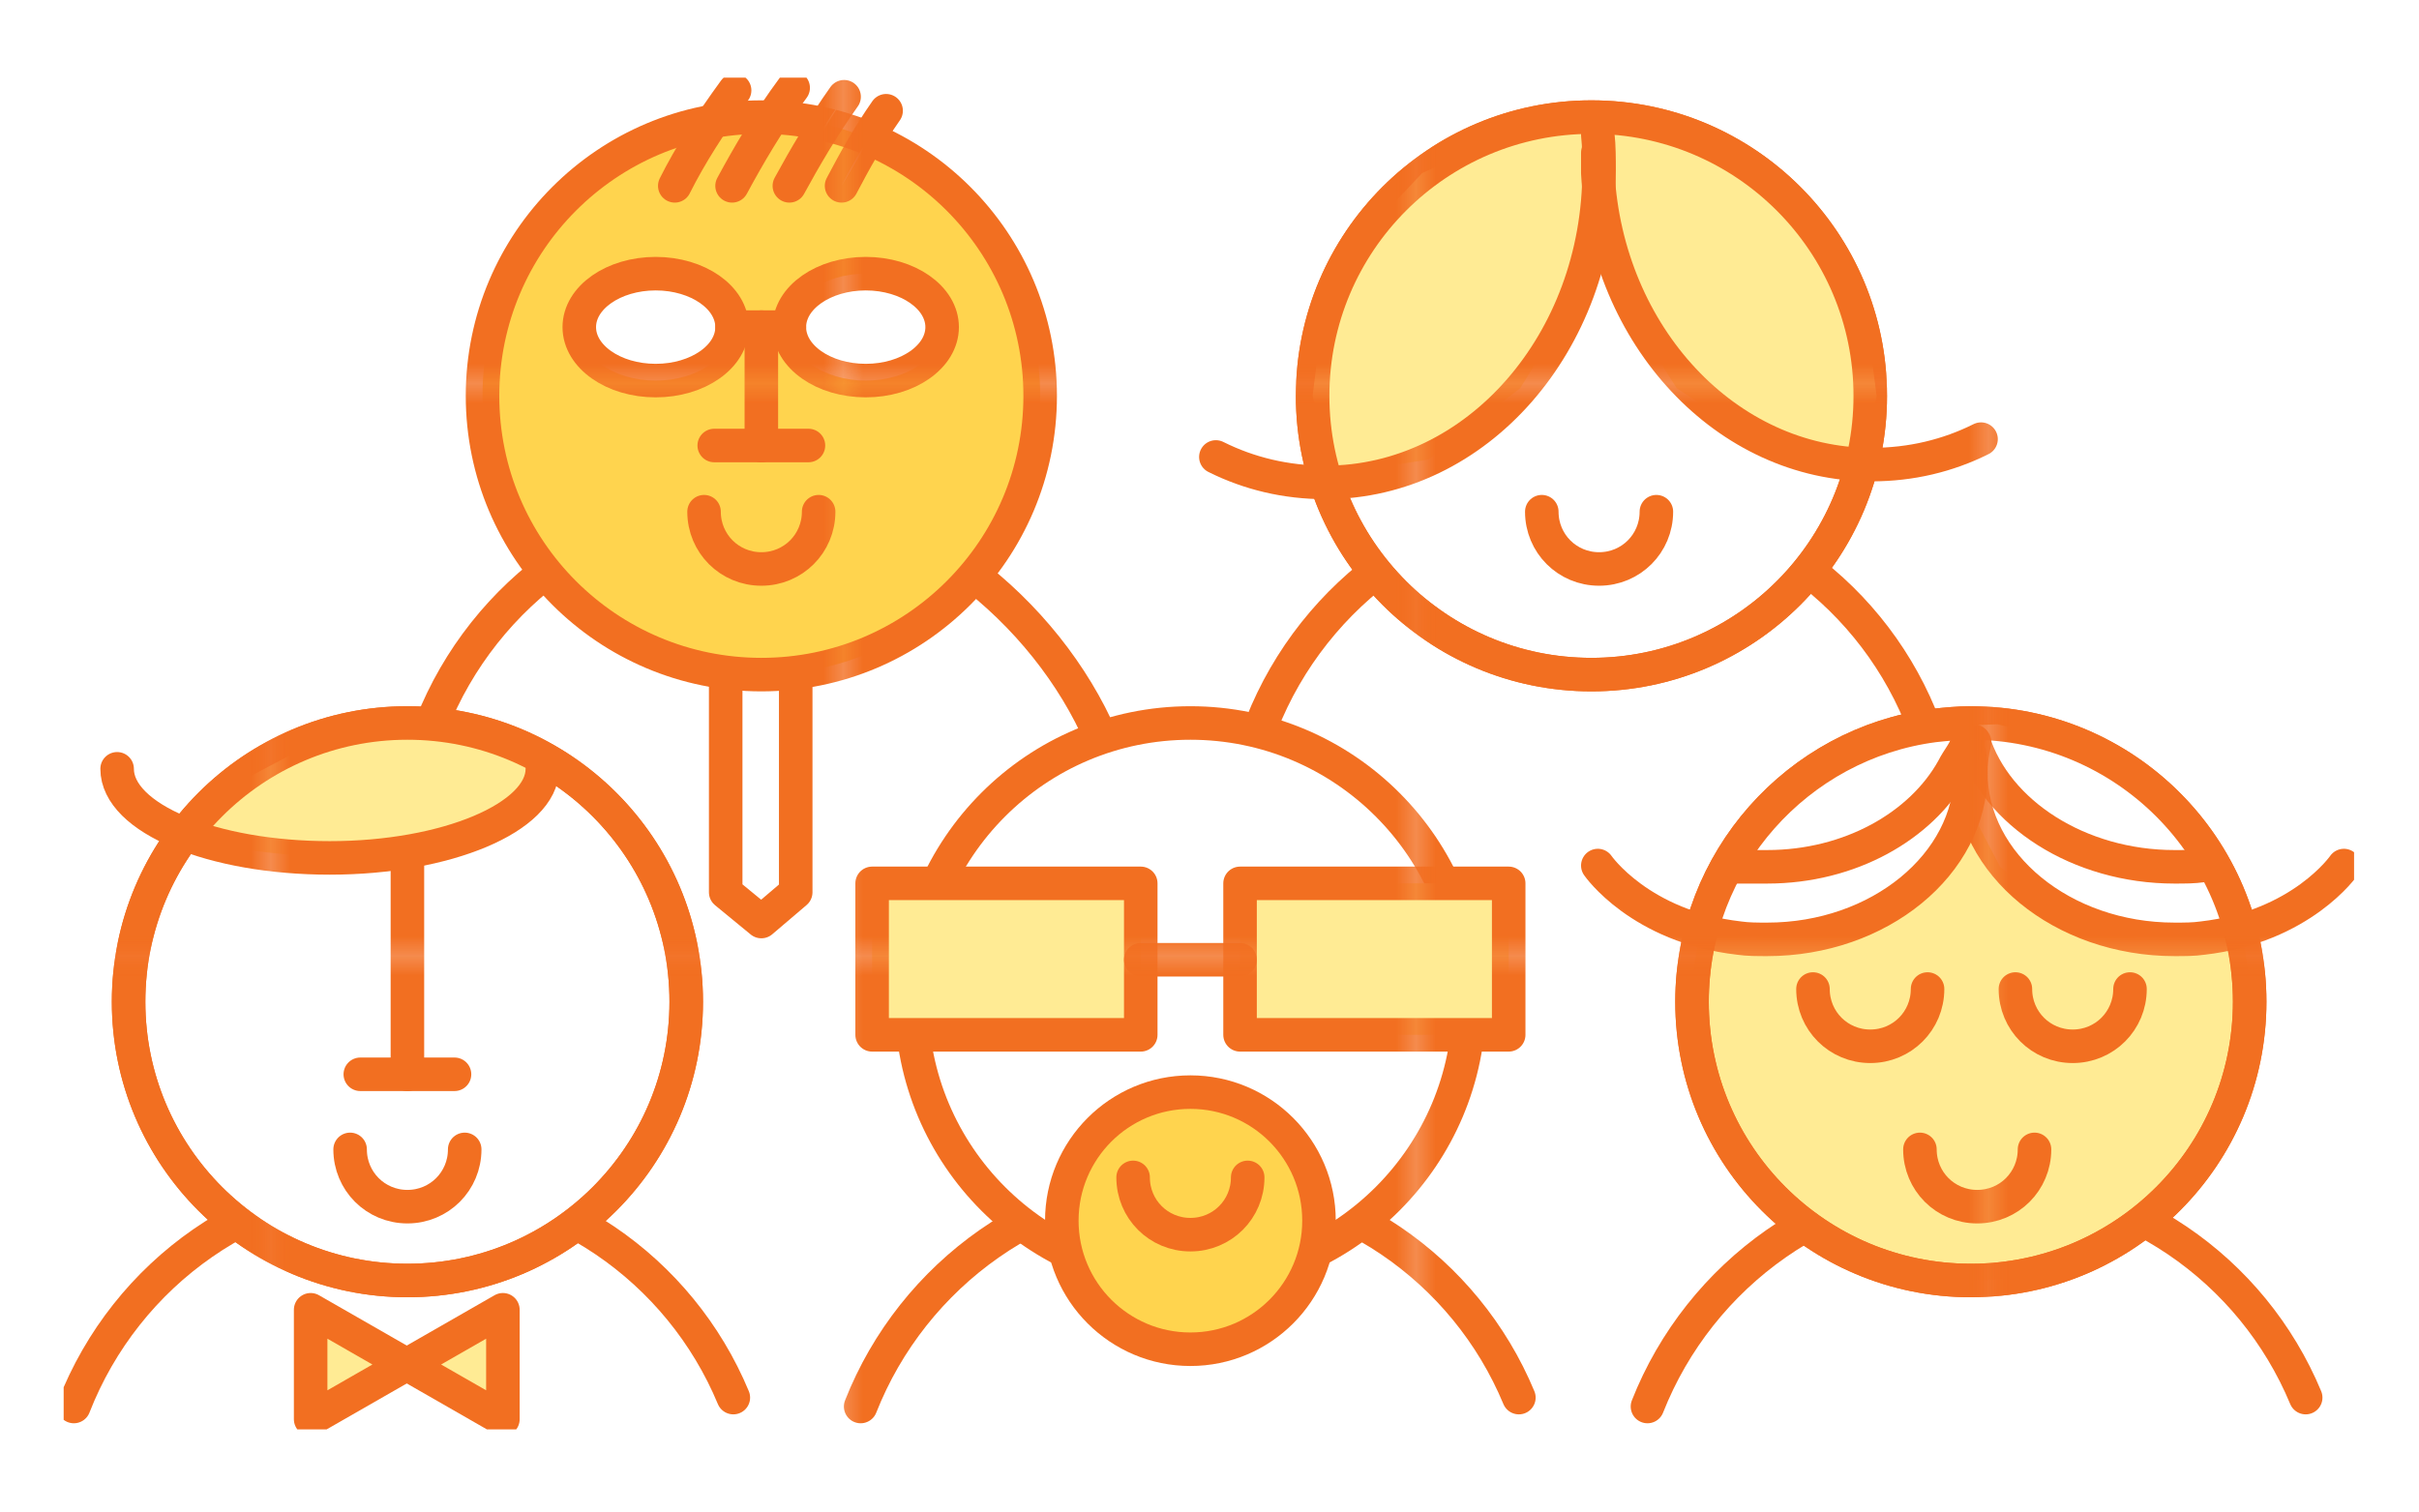 <svg id="Layer_1" xmlns="http://www.w3.org/2000/svg" xmlns:xlink="http://www.w3.org/1999/xlink" viewBox="0 0 190 118.8"><style>.st0{fill:none}.st1{fill:#f26f21}.st2{clip-path:url(#SVGID_2_);fill:#fff}.st3{clip-path:url(#SVGID_4_);fill:none;stroke:url(#SVGID_5_);stroke-width:1.698;stroke-linecap:round;stroke-linejoin:round;stroke-miterlimit:10}.st4{clip-path:url(#SVGID_7_);fill:#fff}.st5{clip-path:url(#SVGID_9_);fill:none;stroke:url(#SVGID_10_);stroke-width:1.698;stroke-linecap:round;stroke-linejoin:round;stroke-miterlimit:10}.st6{clip-path:url(#SVGID_12_);fill:#fff}.st7,.st8{fill:none;stroke-width:1.698;stroke-linecap:round;stroke-linejoin:round;stroke-miterlimit:10}.st7{clip-path:url(#SVGID_14_);stroke:url(#SVGID_15_)}.st8{stroke:url(#SVGID_18_)}.st10,.st11,.st8,.st9{clip-path:url(#SVGID_17_)}.st9{stroke:url(#SVGID_19_);stroke-width:1.698;stroke-linecap:round;stroke-linejoin:round;stroke-miterlimit:10;fill:none}.st10{fill:#fff}.st11,.st12{fill:none;stroke:url(#SVGID_20_);stroke-width:1.698;stroke-linecap:round;stroke-linejoin:round;stroke-miterlimit:10}.st12{clip-path:url(#SVGID_22_);stroke:url(#SVGID_23_)}.st13{clip-path:url(#SVGID_25_);fill:#ffd44e}.st14{clip-path:url(#SVGID_27_);fill:none;stroke:url(#SVGID_28_);stroke-width:1.698;stroke-linecap:round;stroke-linejoin:round;stroke-miterlimit:10}.st15{clip-path:url(#SVGID_30_);fill:#fff}.st16{clip-path:url(#SVGID_32_);fill:none;stroke:url(#SVGID_33_);stroke-width:1.698;stroke-linecap:round;stroke-linejoin:round;stroke-miterlimit:10}.st17{fill:#fff}.st17,.st18,.st19{clip-path:url(#SVGID_35_)}.st18{stroke:url(#SVGID_36_);stroke-width:1.698;stroke-linecap:round;stroke-linejoin:round;stroke-miterlimit:10;fill:none}.st19{fill:#ffeb94}.st20,.st21{fill:none;stroke-width:1.698;stroke-linecap:round;stroke-linejoin:round;stroke-miterlimit:10}.st20{clip-path:url(#SVGID_38_);stroke:url(#SVGID_39_)}.st21{stroke:url(#SVGID_42_)}.st21,.st22,.st23{clip-path:url(#SVGID_41_)}.st22{stroke:url(#SVGID_43_);stroke-width:1.698;stroke-linecap:round;stroke-linejoin:round;stroke-miterlimit:10;fill:none}.st23{fill:#fff}.st24{fill:none;stroke:url(#SVGID_44_);stroke-width:1.698;stroke-linecap:round;stroke-linejoin:round;stroke-miterlimit:10}.st24,.st25,.st26{clip-path:url(#SVGID_41_)}.st25{fill:#ffeb94}.st26{stroke:url(#SVGID_45_)}.st26,.st27,.st28{fill:none;stroke-width:1.698;stroke-linecap:round;stroke-linejoin:round;stroke-miterlimit:10}.st27{clip-path:url(#SVGID_41_);stroke:url(#SVGID_46_)}.st28{stroke:url(#SVGID_47_)}.st28,.st29,.st30{clip-path:url(#SVGID_41_)}.st29{stroke:url(#SVGID_48_);stroke-width:1.698;stroke-linecap:round;stroke-linejoin:round;stroke-miterlimit:10;fill:none}.st30{fill:#ffd44e}.st31{clip-path:url(#SVGID_50_);stroke:url(#SVGID_51_)}.st31,.st32,.st33{fill:none;stroke-width:1.698;stroke-linecap:round;stroke-linejoin:round;stroke-miterlimit:10}.st32{clip-path:url(#SVGID_53_);stroke:url(#SVGID_54_)}.st33{stroke:url(#SVGID_55_)}.st33,.st34,.st35{clip-path:url(#SVGID_53_)}.st34{stroke:url(#SVGID_56_);stroke-width:1.698;stroke-linecap:round;stroke-linejoin:round;stroke-miterlimit:10;fill:none}.st35{fill:#fff}.st36,.st37{fill:none;stroke-width:1.698;stroke-linecap:round;stroke-linejoin:round;stroke-miterlimit:10}.st36{clip-path:url(#SVGID_53_);stroke:url(#SVGID_57_)}.st37{stroke:url(#SVGID_58_)}.st37,.st38,.st39{clip-path:url(#SVGID_53_)}.st38{stroke:url(#SVGID_59_);stroke-width:1.698;stroke-linecap:round;stroke-linejoin:round;stroke-miterlimit:10;fill:none}.st39{fill:#ffeb94}.st40{clip-path:url(#SVGID_61_);fill:none;stroke:url(#SVGID_62_);stroke-width:1.698;stroke-linecap:round;stroke-linejoin:round;stroke-miterlimit:10}.st41{clip-path:url(#SVGID_64_);fill:#ffeb94}.st42{clip-path:url(#SVGID_66_);fill:none;stroke:url(#SVGID_67_);stroke-width:1.698;stroke-linecap:round;stroke-linejoin:round;stroke-miterlimit:10}.st43,.st44,.st45{clip-path:url(#SVGID_69_);fill:#fff}.st44,.st45{fill:none;stroke:url(#SVGID_70_);stroke-width:1.698;stroke-linecap:round;stroke-linejoin:round;stroke-miterlimit:10}.st45{clip-path:url(#SVGID_72_);stroke:url(#SVGID_73_)}.st46{clip-path:url(#SVGID_75_);fill:#fff}.st47{clip-path:url(#SVGID_77_);fill:none;stroke:url(#SVGID_78_);stroke-width:1.698;stroke-linecap:round;stroke-linejoin:round;stroke-miterlimit:10}.st48{clip-path:url(#SVGID_80_);fill:#fff}.st49{clip-path:url(#SVGID_82_);fill:none;stroke:url(#SVGID_83_);stroke-width:1.698;stroke-linecap:round;stroke-linejoin:round;stroke-miterlimit:10}.st50{clip-path:url(#SVGID_85_);fill:#fff}.st51{clip-path:url(#SVGID_87_);fill:none;stroke:url(#SVGID_88_);stroke-width:1.698;stroke-linecap:round;stroke-linejoin:round;stroke-miterlimit:10}.st52{clip-path:url(#SVGID_90_);fill:#fff}.st53,.st54{fill:none;stroke-width:1.698;stroke-linecap:round;stroke-linejoin:round;stroke-miterlimit:10}.st53{clip-path:url(#SVGID_90_);stroke:url(#SVGID_91_)}.st54{stroke:url(#SVGID_92_)}.st54,.st55,.st56{clip-path:url(#SVGID_90_)}.st55{stroke:url(#SVGID_93_);stroke-width:1.698;stroke-linecap:round;stroke-linejoin:round;stroke-miterlimit:10;fill:none}.st56{fill:#ffeb94}.st57,.st58{clip-path:url(#SVGID_95_);fill:none;stroke:url(#SVGID_96_);stroke-width:1.698;stroke-linecap:round;stroke-linejoin:round;stroke-miterlimit:10}.st58{stroke:url(#SVGID_97_)}.st59{clip-path:url(#SVGID_99_);fill:#ffeb94}.st60{stroke:url(#SVGID_102_)}.st60,.st61,.st62{clip-path:url(#SVGID_101_);fill:none;stroke-width:1.698;stroke-linecap:round;stroke-linejoin:round;stroke-miterlimit:10}.st61{stroke:url(#SVGID_103_)}.st62{stroke:url(#SVGID_104_)}.st63,.st64{clip-path:url(#SVGID_106_)}.st63{fill:#fff}.st64{stroke:url(#SVGID_107_)}.st64,.st65,.st66,.st67,.st68{fill:none;stroke-width:1.698;stroke-linecap:round;stroke-linejoin:round;stroke-miterlimit:10}.st65{stroke:url(#SVGID_110_)}.st65,.st66,.st67,.st68{clip-path:url(#SVGID_109_)}.st66{stroke:url(#SVGID_111_)}.st67{stroke:url(#SVGID_112_)}.st68{stroke:url(#SVGID_113_)}</style><pattern x="-193" y="-120.6" width="28.8" height="28.8" patternUnits="userSpaceOnUse" id="Unnamed_Pattern_45" viewBox="0 -28.8 28.8 28.8" overflow="visible"><path class="st0" d="M0-28.8h28.8V0H0z"/><path class="st1" d="M0-28.8h28.8V0H0z"/></pattern><defs><path id="SVGID_1_" d="M5 6.1h179.9v106.2H5z"/></defs><clipPath id="SVGID_2_"><use xlink:href="#SVGID_1_" overflow="visible"/></clipPath><path class="st2" d="M5.8 110.5C9.9 100 20 92.7 31.9 92.7c11.6 0 21.5 7 25.7 17.1"/><defs><path id="SVGID_3_" d="M5 6.1h179.9v106.2H5z"/></defs><clipPath id="SVGID_4_"><use xlink:href="#SVGID_3_" overflow="visible"/></clipPath><pattern id="SVGID_5_" xlink:href="#Unnamed_Pattern_45" patternTransform="matrix(1.551 0 0 -1.551 276.394 1011.769)"/><path class="st3" d="M5.8 110.5C9.9 100 20 92.7 31.9 92.7c11.6 0 21.5 7 25.7 17.1"/><defs><path id="SVGID_6_" d="M5 6.1h179.9v106.2H5z"/></defs><clipPath id="SVGID_7_"><use xlink:href="#SVGID_6_" overflow="visible"/></clipPath><path class="st4" d="M67.6 110.5c4.1-10.4 14.2-17.8 26-17.8 11.6 0 21.5 7 25.7 17.1"/><defs><path id="SVGID_8_" d="M5 6.1h179.9v106.2H5z"/></defs><clipPath id="SVGID_9_"><use xlink:href="#SVGID_8_" overflow="visible"/></clipPath><pattern id="SVGID_10_" xlink:href="#Unnamed_Pattern_45" patternTransform="matrix(1.551 0 0 -1.551 276.394 1011.769)"/><path class="st5" d="M67.6 110.5c4.1-10.4 14.2-17.8 26-17.8 11.6 0 21.5 7 25.7 17.1"/><defs><path id="SVGID_11_" d="M5 6.1h179.9v106.2H5z"/></defs><clipPath id="SVGID_12_"><use xlink:href="#SVGID_11_" overflow="visible"/></clipPath><path class="st6" d="M129.4 110.5c4.1-10.4 14.2-17.8 26-17.8 11.6 0 21.5 7 25.7 17.1"/><defs><path id="SVGID_13_" d="M5 6.1h179.9v106.2H5z"/></defs><clipPath id="SVGID_14_"><use xlink:href="#SVGID_13_" overflow="visible"/></clipPath><pattern id="SVGID_15_" xlink:href="#Unnamed_Pattern_45" patternTransform="matrix(1.551 0 0 -1.551 276.394 1011.769)"/><path class="st7" d="M129.4 110.5c4.1-10.4 14.2-17.8 26-17.8 11.6 0 21.5 7 25.7 17.1"/><defs><path id="SVGID_16_" d="M5 6.1h179.9v106.2H5z"/></defs><clipPath id="SVGID_17_"><use xlink:href="#SVGID_16_" overflow="visible"/></clipPath><pattern id="SVGID_18_" xlink:href="#Unnamed_Pattern_45" patternTransform="matrix(1.551 0 0 -1.551 276.394 1011.769)"/><path class="st8" d="M99.1 56.9c4.1-10.4 14.2-17.8 26-17.8 11.6 0 21.5 7 25.7 17.1"/><pattern id="SVGID_19_" xlink:href="#Unnamed_Pattern_45" patternTransform="matrix(1.551 0 0 -1.551 276.394 1011.769)"/><path class="st9" d="M33.9 56.9c4.1-10.4 14.2-17.8 26-17.8 11.6 0 22.3 8.9 26.6 18.9"/><path class="st10" d="M62.5 70.1l-2.7 2.3-2.8-2.3v-39h5.5z"/><pattern id="SVGID_20_" xlink:href="#Unnamed_Pattern_45" patternTransform="matrix(1.551 0 0 -1.551 276.394 1011.769)"/><path class="st11" d="M62.5 70.1l-2.7 2.3-2.8-2.3v-39h5.5z"/><path class="st10" d="M53.9 78.7c0 12.1-9.8 21.9-21.9 21.9-12.1 0-21.9-9.8-21.9-21.9 0-12.1 9.8-21.9 21.9-21.9 12.1 0 21.9 9.8 21.9 21.9"/><defs><path id="SVGID_21_" d="M5 6.1h179.9v106.2H5z"/></defs><clipPath id="SVGID_22_"><use xlink:href="#SVGID_21_" overflow="visible"/></clipPath><pattern id="SVGID_23_" xlink:href="#Unnamed_Pattern_45" patternTransform="matrix(1.551 0 0 -1.551 276.394 1011.769)"/><circle class="st12" cx="32" cy="78.7" r="21.9"/><defs><path id="SVGID_24_" d="M5 6.1h179.9v106.2H5z"/></defs><clipPath id="SVGID_25_"><use xlink:href="#SVGID_24_" overflow="visible"/></clipPath><path class="st13" d="M81.7 31.1c0 12.1-9.8 21.9-21.9 21.9s-21.9-9.8-21.9-21.9c0-12.1 9.8-21.9 21.9-21.9S81.7 19 81.7 31.1"/><defs><path id="SVGID_26_" d="M5 6.1h179.9v106.2H5z"/></defs><clipPath id="SVGID_27_"><use xlink:href="#SVGID_26_" overflow="visible"/></clipPath><pattern id="SVGID_28_" xlink:href="#Unnamed_Pattern_45" patternTransform="matrix(1.551 0 0 -1.551 276.394 1011.769)"/><circle class="st14" cx="59.8" cy="31.1" r="21.9"/><defs><path id="SVGID_29_" d="M5 6.1h179.9v106.2H5z"/></defs><clipPath id="SVGID_30_"><use xlink:href="#SVGID_29_" overflow="visible"/></clipPath><path class="st15" d="M146.9 31.1c0 12.1-9.8 21.9-21.9 21.9-12.1 0-21.9-9.8-21.9-21.9 0-12.1 9.8-21.9 21.9-21.9 12.1 0 21.9 9.8 21.9 21.9"/><defs><path id="SVGID_31_" d="M5 6.1h179.9v106.2H5z"/></defs><clipPath id="SVGID_32_"><use xlink:href="#SVGID_31_" overflow="visible"/></clipPath><pattern id="SVGID_33_" xlink:href="#Unnamed_Pattern_45" patternTransform="matrix(1.551 0 0 -1.551 276.394 1011.769)"/><circle class="st16" cx="125" cy="31.1" r="21.9"/><defs><path id="SVGID_34_" d="M5 6.1h179.9v106.2H5z"/></defs><clipPath id="SVGID_35_"><use xlink:href="#SVGID_34_" overflow="visible"/></clipPath><path class="st17" d="M115.4 78.7c0 12.1-9.8 21.9-21.9 21.9-12.1 0-21.9-9.8-21.9-21.9 0-12.1 9.8-21.9 21.9-21.9 12.1 0 21.9 9.8 21.9 21.9"/><pattern id="SVGID_36_" xlink:href="#Unnamed_Pattern_45" patternTransform="matrix(1.551 0 0 -1.551 276.394 1011.769)"/><circle class="st18" cx="93.5" cy="78.7" r="21.9"/><path class="st19" d="M176.7 78.7c0 12.1-9.8 21.9-21.9 21.9-12.1 0-21.9-9.8-21.9-21.9 0-11.1 8.3-20.3 19-21.7.9-.1 1.9-.2 2.9-.2 12.1 0 21.9 9.8 21.9 21.9"/><defs><path id="SVGID_37_" d="M5 6.1h179.9v106.2H5z"/></defs><clipPath id="SVGID_38_"><use xlink:href="#SVGID_37_" overflow="visible"/></clipPath><pattern id="SVGID_39_" xlink:href="#Unnamed_Pattern_45" patternTransform="matrix(1.551 0 0 -1.551 276.394 1011.769)"/><path class="st20" d="M176.7 78.7c0 12.1-9.8 21.9-21.9 21.9-12.1 0-21.9-9.8-21.9-21.9 0-11.1 8.3-20.3 19-21.7.9-.1 1.9-.2 2.9-.2 12.1 0 21.9 9.8 21.9 21.9z"/><defs><path id="SVGID_40_" d="M5 6.1h179.9v106.2H5z"/></defs><clipPath id="SVGID_41_"><use xlink:href="#SVGID_40_" overflow="visible"/></clipPath><pattern id="SVGID_42_" xlink:href="#Unnamed_Pattern_45" patternTransform="matrix(1.551 0 0 -1.551 276.394 1011.769)"/><path class="st21" d="M32 66.9v17.5"/><pattern id="SVGID_43_" xlink:href="#Unnamed_Pattern_45" patternTransform="matrix(1.551 0 0 -1.551 276.394 1011.769)"/><path class="st22" d="M28.3 84.4h7.4"/><path class="st23" d="M56.1 35h7.4"/><pattern id="SVGID_44_" xlink:href="#Unnamed_Pattern_45" patternTransform="matrix(1.551 0 0 -1.551 276.394 1011.769)"/><path class="st24" d="M56.1 35h7.4"/><path class="st25" d="M68.5 69.4h21.1v11.9H68.5z"/><pattern id="SVGID_45_" xlink:href="#Unnamed_Pattern_45" patternTransform="matrix(1.551 0 0 -1.551 276.394 1011.769)"/><path class="st26" d="M68.5 69.4h21.1v11.9H68.5z"/><path class="st25" d="M97.4 69.4h21.1v11.9H97.4z"/><pattern id="SVGID_46_" xlink:href="#Unnamed_Pattern_45" patternTransform="matrix(1.551 0 0 -1.551 276.394 1011.769)"/><path class="st27" d="M97.4 69.4h21.1v11.9H97.4z"/><path class="st23" d="M89.6 75.4h7.8"/><pattern id="SVGID_47_" xlink:href="#Unnamed_Pattern_45" patternTransform="matrix(1.551 0 0 -1.551 276.394 1011.769)"/><path class="st28" d="M89.6 75.4h7.8"/><pattern id="SVGID_48_" xlink:href="#Unnamed_Pattern_45" patternTransform="matrix(1.551 0 0 -1.551 276.394 1011.769)"/><path class="st29" d="M151.4 77.7c0 2.5-2 4.5-4.5 4.5s-4.5-2-4.5-4.5"/><path class="st30" d="M103.6 95.9c0 5.6-4.5 10.1-10.1 10.1s-10.1-4.5-10.1-10.1 4.5-10.1 10.1-10.1c5.6.1 10.1 4.6 10.1 10.1"/><defs><path id="SVGID_49_" d="M5 6.1h179.9v106.2H5z"/></defs><clipPath id="SVGID_50_"><use xlink:href="#SVGID_49_" overflow="visible"/></clipPath><pattern id="SVGID_51_" xlink:href="#Unnamed_Pattern_45" patternTransform="matrix(1.551 0 0 -1.551 276.394 1011.769)"/><circle class="st31" cx="93.5" cy="95.9" r="10.1"/><defs><path id="SVGID_52_" d="M5 6.1h179.9v106.2H5z"/></defs><clipPath id="SVGID_53_"><use xlink:href="#SVGID_52_" overflow="visible"/></clipPath><pattern id="SVGID_54_" xlink:href="#Unnamed_Pattern_45" patternTransform="matrix(1.551 0 0 -1.551 276.394 1011.769)"/><path class="st32" d="M98 92.5c0 2.5-2 4.5-4.5 4.5S89 95 89 92.5"/><pattern id="SVGID_55_" xlink:href="#Unnamed_Pattern_45" patternTransform="matrix(1.551 0 0 -1.551 276.394 1011.769)"/><path class="st33" d="M159.8 90.3c0 2.5-2 4.5-4.5 4.5s-4.5-2-4.5-4.5"/><pattern id="SVGID_56_" xlink:href="#Unnamed_Pattern_45" patternTransform="matrix(1.551 0 0 -1.551 276.394 1011.769)"/><path class="st34" d="M36.5 90.3c0 2.5-2 4.5-4.5 4.5s-4.5-2-4.5-4.5"/><path class="st35" d="M130.1 40.2c0 2.5-2 4.5-4.5 4.5s-4.5-2-4.5-4.5"/><pattern id="SVGID_57_" xlink:href="#Unnamed_Pattern_45" patternTransform="matrix(1.551 0 0 -1.551 276.394 1011.769)"/><path class="st36" d="M130.1 40.2c0 2.5-2 4.5-4.5 4.5s-4.5-2-4.5-4.5"/><pattern id="SVGID_58_" xlink:href="#Unnamed_Pattern_45" patternTransform="matrix(1.551 0 0 -1.551 276.394 1011.769)"/><path class="st37" d="M64.3 40.2c0 2.5-2 4.5-4.5 4.5s-4.5-2-4.5-4.5"/><pattern id="SVGID_59_" xlink:href="#Unnamed_Pattern_45" patternTransform="matrix(1.551 0 0 -1.551 276.394 1011.769)"/><path class="st38" d="M167.3 77.7c0 2.5-2 4.5-4.5 4.5s-4.5-2-4.5-4.5"/><path class="st39" d="M24.4 102.9l7.5 4.3-7.5 4.3z"/><defs><path id="SVGID_60_" d="M5 6.1h179.9v106.2H5z"/></defs><clipPath id="SVGID_61_"><use xlink:href="#SVGID_60_" overflow="visible"/></clipPath><pattern id="SVGID_62_" xlink:href="#Unnamed_Pattern_45" patternTransform="matrix(1.551 0 0 -1.551 276.394 1011.769)"/><path class="st40" d="M24.4 102.9l7.5 4.3-7.5 4.3z"/><defs><path id="SVGID_63_" d="M5 6.1h179.9v106.2H5z"/></defs><clipPath id="SVGID_64_"><use xlink:href="#SVGID_63_" overflow="visible"/></clipPath><path class="st41" d="M39.5 111.5l-7.5-4.3 7.5-4.3z"/><defs><path id="SVGID_65_" d="M5 6.1h179.9v106.2H5z"/></defs><clipPath id="SVGID_66_"><use xlink:href="#SVGID_65_" overflow="visible"/></clipPath><pattern id="SVGID_67_" xlink:href="#Unnamed_Pattern_45" patternTransform="matrix(1.551 0 0 -1.551 276.394 1011.769)"/><path class="st42" d="M39.5 111.5l-7.5-4.3 7.5-4.3z"/><defs><path id="SVGID_68_" d="M5 6.1h179.9v106.2H5z"/></defs><clipPath id="SVGID_69_"><use xlink:href="#SVGID_68_" overflow="visible"/></clipPath><path class="st43" d="M59.8 25.7V35"/><pattern id="SVGID_70_" xlink:href="#Unnamed_Pattern_45" patternTransform="matrix(1.551 0 0 -1.551 276.394 1011.769)"/><path class="st44" d="M59.8 25.7V35"/><path class="st43" d="M66.1 14.6c1-1.9 2.1-3.9 3.5-5.9"/><defs><path id="SVGID_71_" d="M5 6.1h179.9v106.2H5z"/></defs><clipPath id="SVGID_72_"><use xlink:href="#SVGID_71_" overflow="visible"/></clipPath><pattern id="SVGID_73_" xlink:href="#Unnamed_Pattern_45" patternTransform="matrix(1.551 0 0 -1.551 276.394 1011.769)"/><path class="st45" d="M66.1 14.6c1-1.9 2.1-3.9 3.5-5.9"/><defs><path id="SVGID_74_" d="M5 6.1h179.9v106.2H5z"/></defs><clipPath id="SVGID_75_"><use xlink:href="#SVGID_74_" overflow="visible"/></clipPath><path class="st46" d="M62 14.6c1.2-2.2 2.6-4.6 4.3-7"/><defs><path id="SVGID_76_" d="M5 6.1h179.9v106.2H5z"/></defs><clipPath id="SVGID_77_"><use xlink:href="#SVGID_76_" overflow="visible"/></clipPath><pattern id="SVGID_78_" xlink:href="#Unnamed_Pattern_45" patternTransform="matrix(1.551 0 0 -1.551 276.394 1011.769)"/><path class="st47" d="M62 14.6c1.2-2.2 2.6-4.6 4.3-7"/><defs><path id="SVGID_79_" d="M5 6.1h179.9v106.2H5z"/></defs><clipPath id="SVGID_80_"><use xlink:href="#SVGID_79_" overflow="visible"/></clipPath><path class="st48" d="M57.5 14.6c1.3-2.4 2.8-5 4.8-7.7"/><defs><path id="SVGID_81_" d="M5 6.1h179.9v106.2H5z"/></defs><clipPath id="SVGID_82_"><use xlink:href="#SVGID_81_" overflow="visible"/></clipPath><pattern id="SVGID_83_" xlink:href="#Unnamed_Pattern_45" patternTransform="matrix(1.551 0 0 -1.551 276.394 1011.769)"/><path class="st49" d="M57.5 14.6c1.3-2.4 2.8-5 4.8-7.7"/><defs><path id="SVGID_84_" d="M5 6.1h179.9v106.2H5z"/></defs><clipPath id="SVGID_85_"><use xlink:href="#SVGID_84_" overflow="visible"/></clipPath><path class="st50" d="M53 14.6c1.2-2.4 2.8-4.9 4.7-7.5"/><defs><path id="SVGID_86_" d="M5 6.1h179.9v106.2H5z"/></defs><clipPath id="SVGID_87_"><use xlink:href="#SVGID_86_" overflow="visible"/></clipPath><pattern id="SVGID_88_" xlink:href="#Unnamed_Pattern_45" patternTransform="matrix(1.551 0 0 -1.551 276.394 1011.769)"/><path class="st51" d="M53 14.6c1.2-2.4 2.8-4.9 4.7-7.5"/><defs><path id="SVGID_89_" d="M5 6.1h179.9v106.2H5z"/></defs><clipPath id="SVGID_90_"><use xlink:href="#SVGID_89_" overflow="visible"/></clipPath><path class="st52" d="M57.5 25.7c0 2.3-2.7 4.2-6 4.2s-6-1.9-6-4.2c0-2.3 2.7-4.2 6-4.2s6 1.9 6 4.2"/><pattern id="SVGID_91_" xlink:href="#Unnamed_Pattern_45" patternTransform="matrix(1.551 0 0 -1.551 276.394 1011.769)"/><ellipse class="st53" cx="51.5" cy="25.7" rx="6" ry="4.2"/><path class="st52" d="M74 25.7c0 2.3-2.7 4.2-6 4.2s-6-1.9-6-4.2c0-2.3 2.7-4.2 6-4.2 3.4 0 6 1.9 6 4.2"/><pattern id="SVGID_92_" xlink:href="#Unnamed_Pattern_45" patternTransform="matrix(1.551 0 0 -1.551 276.394 1011.769)"/><ellipse class="st54" cx="68" cy="25.7" rx="6" ry="4.2"/><path class="st52" d="M57.5 25.7H62"/><pattern id="SVGID_93_" xlink:href="#Unnamed_Pattern_45" patternTransform="matrix(1.551 0 0 -1.551 276.394 1011.769)"/><path class="st55" d="M57.5 25.7H62"/><path class="st56" d="M14.7 66s13.8 2.8 19.6.5c5.7-2.3 10.2-5.8 9.2-6.3-1-.6-8.3-3.1-8.3-3.1l-9.3.6-7.8 4.1-3.4 3V66z"/><defs><path id="SVGID_94_" d="M5 6.1h179.9v106.2H5z"/></defs><clipPath id="SVGID_95_"><use xlink:href="#SVGID_94_" overflow="visible"/></clipPath><pattern id="SVGID_96_" xlink:href="#Unnamed_Pattern_45" patternTransform="matrix(1.551 0 0 -1.551 276.394 1011.769)"/><path class="st57" d="M42.6 60.4c0 3.8-7.5 7-16.7 7s-16.7-3.1-16.7-7"/><pattern id="SVGID_97_" xlink:href="#Unnamed_Pattern_45" patternTransform="matrix(1.551 0 0 -1.551 276.394 1011.769)"/><circle class="st58" cx="32" cy="78.7" r="21.9"/><defs><path id="SVGID_98_" d="M5 6.1h179.9v106.2H5z"/></defs><clipPath id="SVGID_99_"><use xlink:href="#SVGID_98_" overflow="visible"/></clipPath><path class="st59" d="M104.6 37.3l7.6-1.2 7.2-5.6 3.9-6.3 2.2-7.3V9.2l-7.1 1.4-6.7 3-4.6 4.9-3.3 6.9-.7 5.7z"/><path class="st59" d="M146.4 37.3l-7.3-1.9-7.4-4.9-4-6.3-2.2-7.3.1-5.2-.1-2.5 7.2 1.4 6.6 3 4.5 5.1 2.9 7 .7 5.4z"/><defs><path id="SVGID_100_" d="M5 6.1h179.9v106.2H5z"/></defs><clipPath id="SVGID_101_"><use xlink:href="#SVGID_100_" overflow="visible"/></clipPath><pattern id="SVGID_102_" xlink:href="#Unnamed_Pattern_45" patternTransform="matrix(1.551 0 0 -1.551 276.394 1011.769)"/><path class="st60" d="M155.6 34.5c-2.6 1.3-5.5 2-8.6 2-11.4 0-20.8-10.1-21.5-22.9V12"/><pattern id="SVGID_103_" xlink:href="#Unnamed_Pattern_45" patternTransform="matrix(1.551 0 0 -1.551 276.394 1011.769)"/><path class="st61" d="M95.5 35.9c2.6 1.3 5.5 2 8.6 2 11.9 0 21.5-11 21.5-24.5 0-.9 0-1.9-.1-2.8"/><pattern id="SVGID_104_" xlink:href="#Unnamed_Pattern_45" patternTransform="matrix(1.551 0 0 -1.551 276.394 1011.769)"/><circle class="st62" cx="125" cy="31.1" r="21.9"/><g><defs><path id="SVGID_105_" d="M5 6.1h179.9v106.2H5z"/></defs><clipPath id="SVGID_106_"><use xlink:href="#SVGID_105_" overflow="visible"/></clipPath><path class="st63" d="M133.6 73.2l3.8.5 6.4-.6 6.5-3.7 2.6-3 1.9-2.7 2.3 4.4 5.1 3.9 5.7 1.7h4.7l3.2-1.1-1.5-3.9-2.4-3.7-3.1-3.1-3.1-2.2-4.5-1.7-4.3-1.1-5.8.2-5.1 1.5-3.6 2.1-3.4 2.9-3.4 4.5-1.5 2.5z"/><pattern id="SVGID_107_" xlink:href="#Unnamed_Pattern_45" patternTransform="matrix(1.551 0 0 -1.551 276.394 1011.769)"/><path class="st64" d="M173.8 67.9c-.7.2 0 0-.8.1-.7.1-1.4.1-2.2.1-7.5 0-14-4.2-15.8-9.9"/></g><g><defs><path id="SVGID_108_" d="M5 6.1h179.9v106.2H5z"/></defs><clipPath id="SVGID_109_"><use xlink:href="#SVGID_108_" overflow="visible"/></clipPath><pattern id="SVGID_110_" xlink:href="#Unnamed_Pattern_45" patternTransform="matrix(1.551 0 0 -1.551 276.394 1011.769)"/><path class="st65" d="M135.9 68.1h2.9c6.5 0 12.1-3.2 14.6-7.7.4-.8.9-1.3 1.2-2.2"/><pattern id="SVGID_111_" xlink:href="#Unnamed_Pattern_45" patternTransform="matrix(1.551 0 0 -1.551 276.394 1011.769)"/><path class="st66" d="M184.1 68s-3.3 4.8-11.1 5.7c-.7.1-1.4.1-2.2.1-8.8 0-16-5.9-16-13.1 0-.8.1-1.6.3-2.4"/><pattern id="SVGID_112_" xlink:href="#Unnamed_Pattern_45" patternTransform="matrix(1.551 0 0 -1.551 276.394 1011.769)"/><path class="st67" d="M125.5 68s3.3 4.8 11.1 5.7c.7.1 1.4.1 2.2.1 8.8 0 16-5.9 16-13.1 0-.8-.1-1.6-.3-2.4"/><pattern id="SVGID_113_" xlink:href="#Unnamed_Pattern_45" patternTransform="matrix(1.551 0 0 -1.551 276.394 1011.769)"/><path class="st68" d="M176.7 78.7c0 12.1-9.8 21.9-21.9 21.9-12.1 0-21.9-9.8-21.9-21.9 0-11.1 8.3-20.3 19-21.7.9-.1 1.9-.2 2.9-.2 12.1 0 21.9 9.8 21.9 21.9z"/></g></svg>